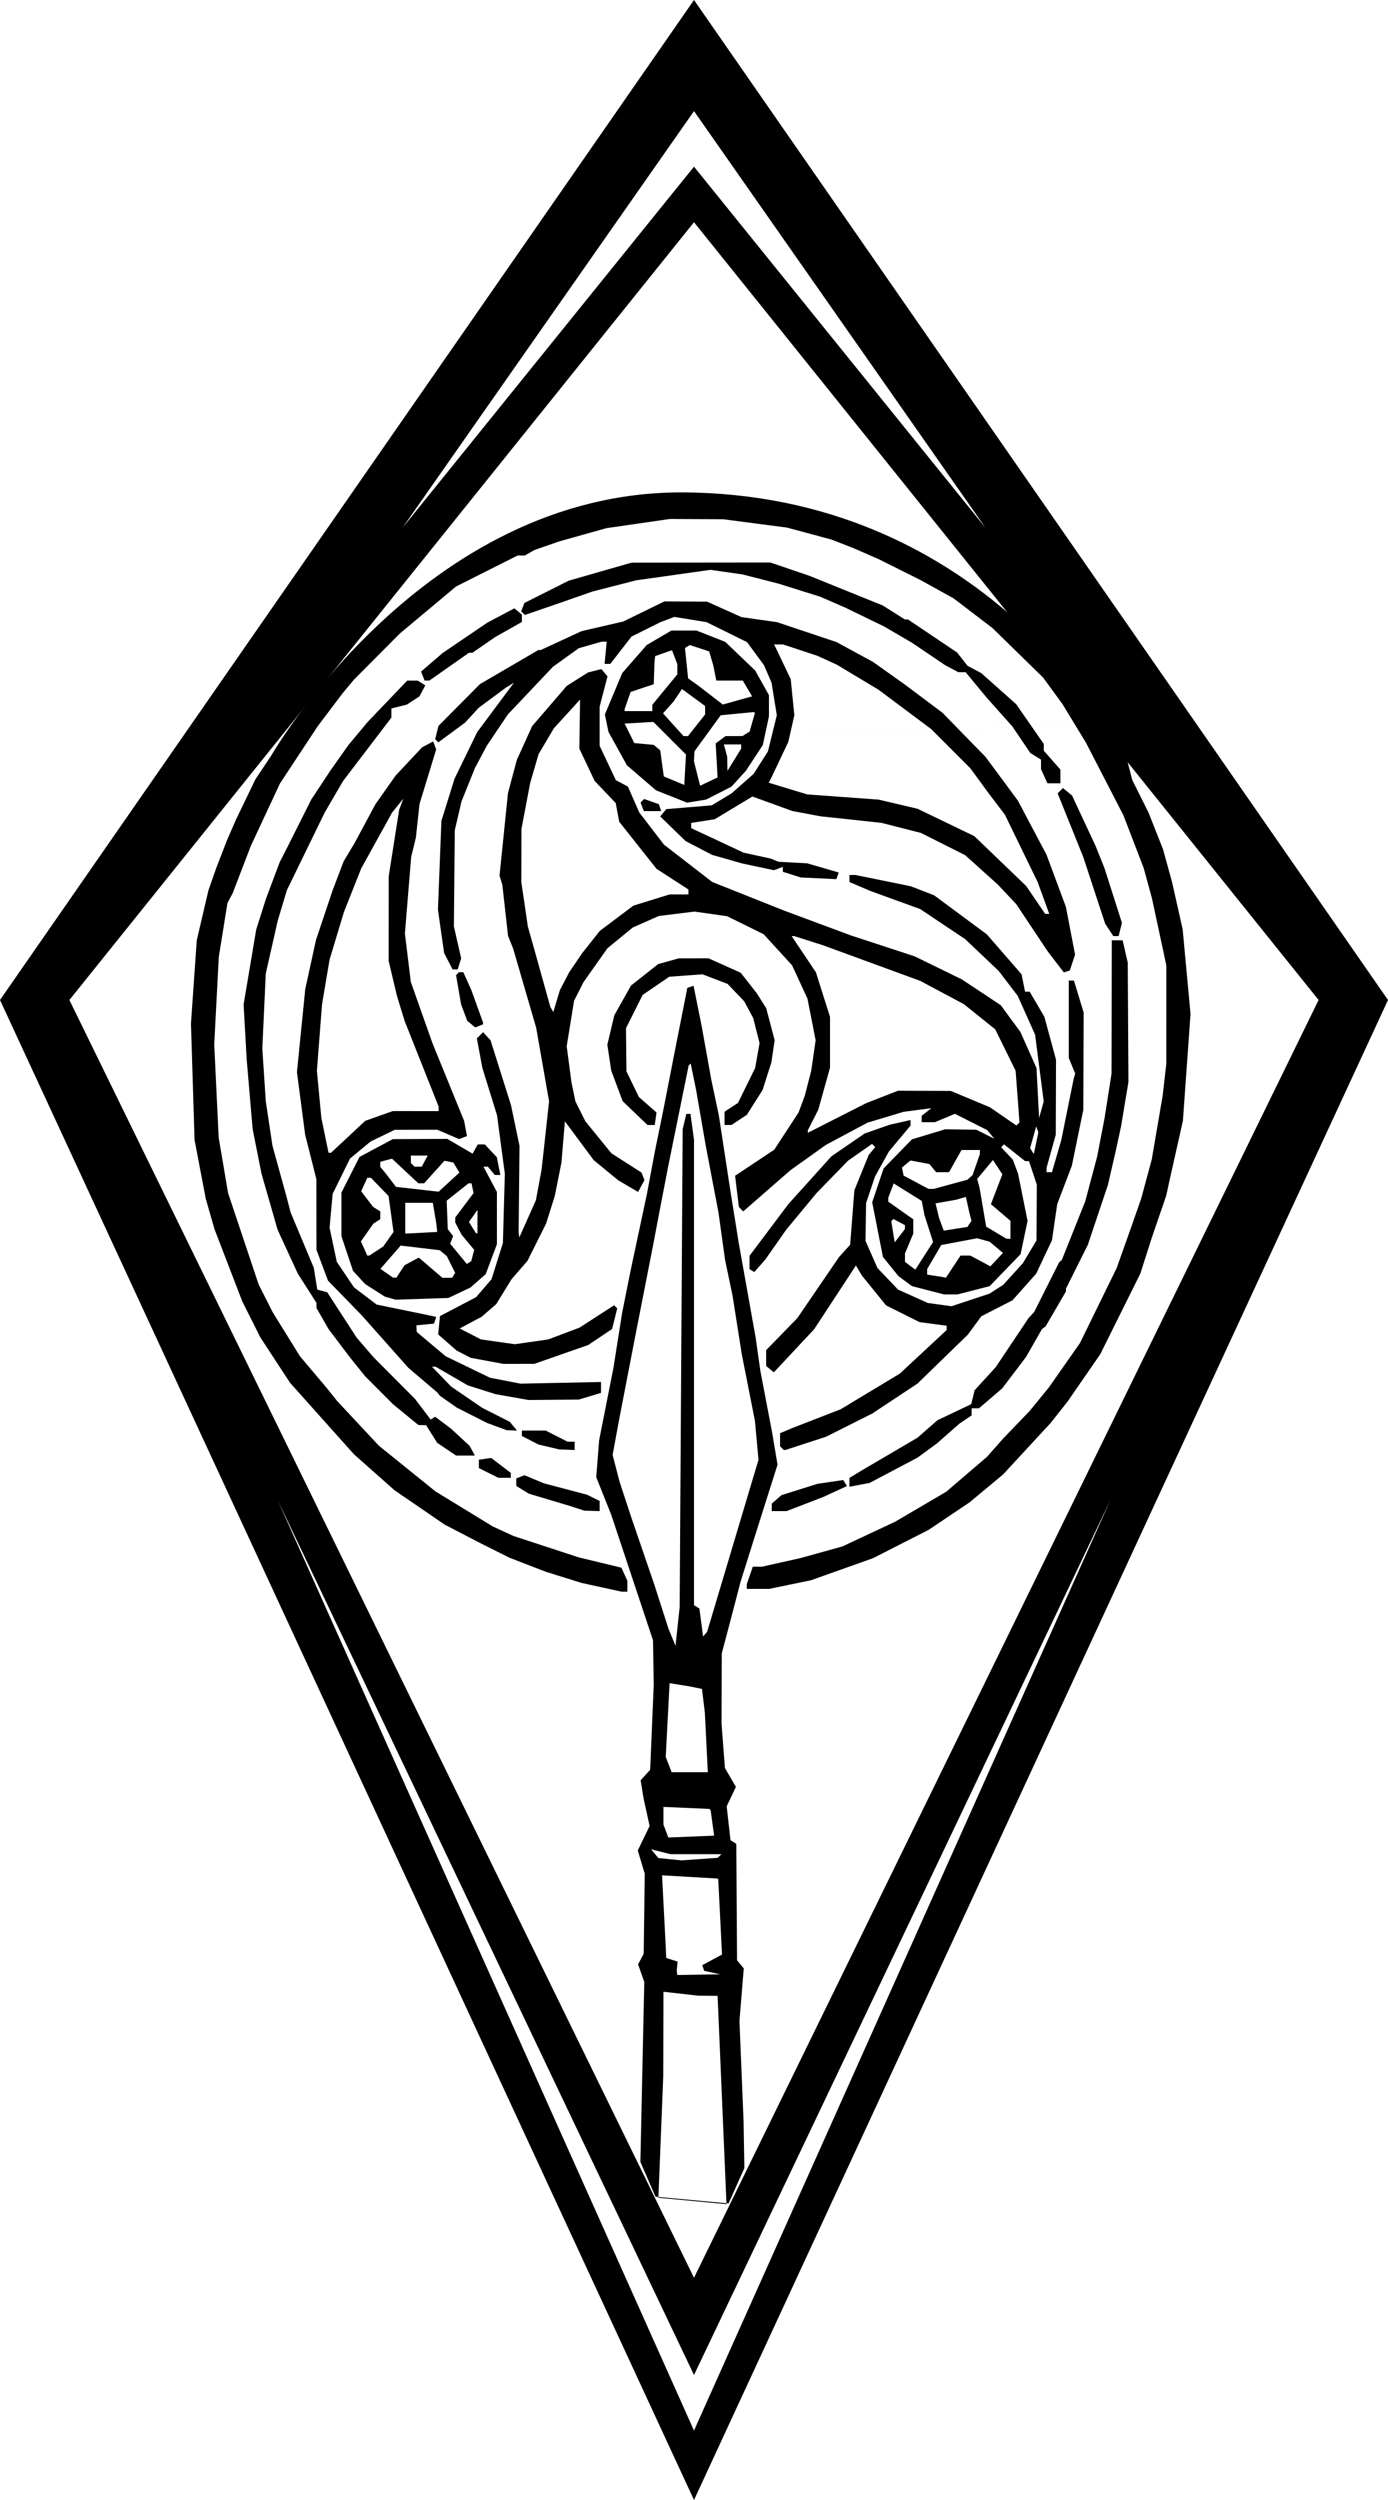 <?xml version="1.0" encoding="UTF-8" standalone="no"?>
<!-- Created with Inkscape (http://www.inkscape.org/) -->

<svg
   width="500"
   height="900"
   viewBox="0 0 500 900"
   version="1.1"
   id="saga_de_billy"
   xml:space="preserve"
   xmlns:xlink="http://www.w3.org/1999/xlink"
   xmlns="http://www.w3.org/2000/svg"
   xmlns:svg="http://www.w3.org/2000/svg"><defs
     id="defs1"><path
       id="contour"
       style="display:inline;opacity:1;mix-blend-mode:normal;fill:#000000;fill-opacity:1;stroke-linejoin:round"
       d="M 250,0 0,360 250,900 500,360 Z M 250,40 355,190 250,60 145,190 Z M 475,360 250,820 25,360 250,80 Z M 400,540 250,875 100,540 250,855 Z" /></defs><g
     id="LDV"
     x="200%"
     width="100%"
     height="100%"
     style="display:inline"><path
       id="path25"
       style="fill:#000000"
       d="m 397.467,260.449 c 0,0 -46.088,-82.654 -151.447,-83.185 -93.565,-0.471 -148.252,94.654 -148.252,94.654 m 0,0 -5.727,8.581 -3.504,7.242 -3.504,7.242 -1.633,3.758 -1.635,3.758 -1.934,5 -1.936,5 -1.4,4 -1.402,4 -2.105,9 -2.105,9 -1.047,15 -1.047,15 0.648,20.924 0.648,20.924 2.014,10.576 2.014,10.576 1.576,5.5 1.578,5.5 5.004,13 5.004,13 3.268,6.5 3.268,6.5 5.344,8.162 5.346,8.162 11.5,12.859 11.5,12.857 7.312,6.48 7.312,6.479 9.02,6.178 9.018,6.176 6.17,3.203 6.168,3.203 5.5,2.756 5.5,2.756 6.5,2.514 6.5,2.516 6.5,2.029 6.5,2.027 7.197,1.572 L 223.895,573 H 224.947 226 v -1.953 -1.951 l -1.078,-2.367 -1.078,-2.367 -7.672,-1.848 -7.672,-1.85 -11.77,-3.857 -11.768,-3.855 -3.732,-1.717 -3.73,-1.717 -10.33,-6.314 -10.328,-6.312 -10.172,-8.211 -10.17,-8.209 -7.5,-8.025 -7.5,-8.027 -2,-2.492 -2,-2.494 -4.725,-5.594 -4.725,-5.596 -4.885,-7.877 -4.885,-7.875 -2.543,-5.02 -2.545,-5.02 -5.514,-16.475 -5.516,-16.477 -1.693,-10 -1.695,-10 -0.799,-16.768 -0.799,-16.768 0.82,-15.732 0.822,-15.732 1.561,-9.715 1.561,-9.717 0.951,-1.783 0.951,-1.785 3.264,-8.5 3.262,-8.5 5.246,-11.227 5.244,-11.227 6.775,-10.273 6.775,-10.273 4.533,-6 4.533,-6 2.012,-2.402 2.012,-2.404 8.264,-8.309 8.266,-8.309 10.131,-8.469 10.131,-8.467 11.104,-5.588 11.105,-5.586 1.264,0.018 1.264,0.016 1.736,-0.992 1.736,-0.992 4.5,-1.562 4.5,-1.562 8.5,-2.381 8.5,-2.379 11.404,-1.646 11.404,-1.648 9.596,0.045 9.596,0.045 11.5,1.504 11.5,1.504 8,2.15 8,2.152 4,1.559 4,1.561 4.5,1.961 4.5,1.961 7.5,3.742 7.5,3.742 6,3.32 6,3.32 7,5.338 7,5.338 9.145,8.934 9.145,8.936 3.484,4.777 3.482,4.775 4.201,6.898 4.201,6.896 6.766,13.104 6.766,13.102 3.654,9.5 3.654,9.5 1.5,5.5 1.5,5.5 2.574,12 2.576,12 -0.004,17.76 -0.002,17.758 -0.66,5.742 -0.66,5.74 -1.961,11.455 -1.961,11.453 -1.902,7.047 -1.904,7.045 -1.926,5.5 -1.926,5.5 -2.49,7 -2.49,7 -6.613,13.5 -6.615,13.5 -5.602,8 -5.604,8 -3.492,4.264 -3.492,4.264 -4.672,4.852 -4.672,4.852 -3,3.385 -3,3.385 -7.311,6.254 -7.309,6.252 -9.191,5.395 -9.189,5.396 -9.5,4.451 -9.5,4.451 -7.5,2.086 -7.5,2.088 -7,1.566 -7,1.566 -1.652,-0.002 -1.652,-0.004 -1.098,3.148 L 269,570.299 V 571.148 572 h 4.043 4.041 l 7.529,-1.555 7.527,-1.555 11.18,-3.973 11.18,-3.975 10,-5.088 10,-5.09 7.396,-4.969 7.396,-4.967 6.031,-5.021 6.033,-5.02 8.57,-9.27 8.572,-9.27 3.059,-3.875 3.059,-3.875 5.873,-8.5 5.873,-8.5 7.209,-14.5 7.211,-14.5 2.08,-6.5 2.08,-6.5 2.574,-7.5 2.572,-7.5 0.881,-4 0.879,-4 2.137,-9.5 2.135,-9.5 1.373,-19.252 1.375,-19.25 -1.422,-15.25 -1.422,-15.248 -1.916,-8.5 -1.914,-8.5 -1.621,-5.887 -1.619,-5.887 -2.619,-6.613 -2.619,-6.613 -2.924,-5.852 -2.924,-5.852 -3.076,-11.924 -7.326,-8.424 M 277.5,202.5 l -25,0.027 -25,0.027 -11.32,3.246 -11.318,3.248 -7.975,4.008 -7.975,4.01 -0.58,1.51 -0.58,1.51 0.652,0.652 0.652,0.65 6.221,-2.133 6.223,-2.135 6,-2.098 6,-2.098 7.836,-2.006 7.836,-2.006 13.383,-1.887 13.381,-1.885 5.781,0.826 5.783,0.828 6.5,1.666 6.5,1.666 7.5,2.352 7.5,2.352 4.5,1.959 4.5,1.957 7,3.398 7,3.396 5,2.918 5,2.918 6,4.053 6,4.053 2.365,1.258 2.363,1.258 h 1.316 1.316 l 3.818,4.617 3.82,4.617 4.586,5.133 4.586,5.133 3.238,4.787 3.238,4.789 1.926,1.201 1.926,1.203 v 1.713 1.713 l 1.16,2.547 L 377.32,282 H 379.66 382 v -2.465 -2.465 l -3,-3.418 -3,-3.416 v -1.205 -1.205 l -4.973,-7.162 -4.971,-7.164 -6.279,-5.584 -6.277,-5.584 -2.48,-1.324 -2.482,-1.326 -1.879,-2.389 -1.881,-2.391 -8.85,-5.951 L 327.076,223 h -0.559 -0.557 l -3.98,-2.512 -3.98,-2.514 -13.25,-5.355 -13.25,-5.357 -7,-2.381 z m -38.135,14 -7.434,3.625 -7.432,3.627 -7.5,1.73 -7.5,1.732 -7.34,3.393 L 194.822,234 h -0.439 -0.438 l -10.521,6.137 -10.52,6.137 -7.473,7.521 -7.473,7.521 -0.6,2.389 -0.6,2.389 0.572,0.572 0.574,0.574 4.797,-3.529 4.797,-3.529 2.5,-2.713 2.5,-2.715 5,-3.691 5,-3.693 1.312,-0.783 1.314,-0.783 -6.596,8.85 -6.594,8.848 -4.1,8.424 -4.1,8.422 -2.363,7.578 -2.361,7.576 -0.625,16 -0.625,16 1.113,7.791 1.115,7.791 1.529,2.959 1.529,2.959 h 0.908 0.906 l 0.637,-2.006 0.637,-2.008 -1.318,-5.742 L 163.5,333.5 l 0.164,-17.305 0.162,-17.303 1.215,-5.197 1.215,-5.195 2.414,-6 2.414,-6 2.129,-4 2.127,-4 3.803,-5.654 3.803,-5.654 8.119,-8.578 8.121,-8.578 4.656,-3.34 4.658,-3.34 4.115,-1.178 L 216.732,231 h 0.91 0.91 l -0.381,4 -0.383,4 h 1.033 1.031 l 3.824,-4.924 3.822,-4.924 5.195,-2.58 5.193,-2.58 2.504,-0.951 2.506,-0.953 5.801,0.938 5.801,0.936 7.303,3.6 7.301,3.6 3.068,4.17 3.066,4.17 1.352,3.145 1.35,3.146 0.947,5.854 0.949,5.855 -1.602,6.5 -1.6,6.5 -2.568,4.035 -2.566,4.035 -4,3.533 -4,3.533 -3.553,2.143 -3.555,2.141 -8.193,0.684 -8.193,0.684 -1.088,1.311 -1.088,1.312 4.551,4.422 4.549,4.422 4.785,2.498 4.785,2.496 5.5,1.564 5.5,1.564 5.666,1.201 5.664,1.201 1.586,-0.609 L 282,312.062 v 0.891 0.893 l 3.25,1.023 3.25,1.025 6.398,0.303 6.398,0.303 0.418,-1.203 0.42,-1.201 -5.688,-1.654 -5.688,-1.652 -5.129,-0.275 -5.131,-0.275 -1.5,-0.594 -1.5,-0.592 -4.799,-1.041 -4.799,-1.043 -9.451,-4.416 L 249,298.137 v -0.941 -0.939 l 4.25,-0.674 4.25,-0.672 6.77,-4.082 6.77,-4.082 7.23,2.621 7.23,2.621 5.051,0.941 5.053,0.943 10.947,1.174 10.949,1.174 7.129,1.818 7.131,1.818 7.969,4.006 7.967,4.006 5.902,5.316 5.902,5.314 3.293,3.5 3.295,3.5 5.662,8.5 5.662,8.5 2.912,3.793 2.914,3.795 1.068,-0.357 1.068,-0.355 0.951,-2.852 0.951,-2.854 -1.656,-8.602 -1.654,-8.604 -3.488,-9.379 -3.486,-9.379 -5.16,-9.746 -5.16,-9.744 -5.82,-7.859 -5.818,-7.857 -7.768,-7.959 -7.766,-7.959 -6.727,-5.041 -6.725,-5.041 -5.775,-4.1 -5.773,-4.102 -6.586,-3.576 -6.584,-3.576 -10.713,-3.584 -10.711,-3.584 -6.391,-0.904 -6.391,-0.906 -6.215,-2.789 -6.217,-2.789 -7.664,-0.045 z m -54.068,2.5 -4.898,2.592 -4.898,2.59 -8,5.432 -8,5.43 -3.904,3.357 -3.902,3.357 0.621,1.621 L 152.938,245 h 0.875 0.873 l 7.121,-5 7.119,-5 h 0.623 0.625 l 4.162,-2.867 4.164,-2.867 4.75,-2.676 4.75,-2.674 v -1.336 -1.336 l -1.352,-1.121 z m 56.559,8 -4.439,2.602 -4.439,2.602 -4.41,5.041 -4.408,5.041 -3.135,7.467 -3.135,7.467 0.654,3.141 0.654,3.141 3.316,6 3.316,6 5.234,4.5 5.234,4.5 5.602,2.23 5.6,2.232 3.445,-0.564 3.443,-0.562 4.557,-2.324 4.555,-2.326 2.592,-2.842 2.59,-2.844 3.055,-4.643 3.053,-4.645 1.105,-5.156 1.105,-5.154 v -3.826 -3.824 l -2.48,-4.439 -2.48,-4.438 -5.402,-5.156 -5.402,-5.156 -5.154,-2.031 L 250.926,227 h -4.535 z m 36.979,5 h 1.613 1.615 l 6.219,2.053 6.219,2.051 3.5,1.604 3.5,1.602 7.5,4.504 7.5,4.504 9.492,7.092 9.49,7.092 7.01,7.01 7.008,7.01 3.5,4.775 3.5,4.773 2.73,3.58 2.732,3.58 5.908,12.135 5.91,12.137 2.096,5.75 2.096,5.75 -0.736,-0.002 -0.736,-0.002 -3.422,-5.021 -3.424,-5.021 -9.334,-8.971 -9.334,-8.971 -10.242,-4.934 -10.244,-4.932 -7,-1.643 -7,-1.643 -12.863,-0.936 -12.865,-0.938 -6.932,-2.105 -6.932,-2.105 0.348,-0.639 0.348,-0.639 3.18,-6.688 3.18,-6.689 1.094,-4.811 1.094,-4.812 -0.652,-6.5 -0.652,-6.5 -2.625,-5.5 -2.625,-5.5 -0.381,-0.75 z m -30.334,0.217 3.479,1.143 3.479,1.141 0.734,2.5 0.734,2.5 0.557,2.75 0.557,2.75 h 4.764 4.766 l 1.682,2.846 1.68,2.844 -5.281,1.471 -5.283,1.471 -4.432,-3.42 -4.434,-3.418 -1.811,-1.283 -1.811,-1.283 -0.564,-5.477 -0.566,-5.477 0.877,-0.527 z m -6.422,1.859 0.961,2.527 0.961,2.527 v 1.82 1.818 l -4.5,5.467 -4.5,5.467 V 254.852 256 h -5 -5 v -0.352 -0.35 l 1.078,-3.092 1.078,-3.092 4.172,-1.4 4.172,-1.4 0.129,-3.908 0.127,-3.906 0.123,-1.152 0.121,-1.152 3.039,-1.059 z m -25.43,6.795 -2.408,0.605 -2.406,0.604 -3.838,2.422 -3.838,2.424 -6.236,7.246 -6.236,7.244 -2.756,6.078 -2.756,6.078 -1.592,5.963 -1.594,5.965 -1.523,14.867 -1.525,14.867 0.504,1.633 0.506,1.633 1.031,9.217 1.031,9.215 0.922,2.285 0.92,2.283 4.154,14.281 4.154,14.283 2.316,13.217 2.316,13.219 -1.342,12.227 -1.344,12.225 -1.025,5.549 -1.025,5.547 -2.998,6.727 -3,6.727 -0.119,-1 -0.117,-1 0.158,-15.5 0.158,-15.5 -1.529,-7.312 -1.529,-7.312 -3.686,-11.688 -3.686,-11.688 -1.348,-1.457 -1.35,-1.457 -1.121,1.121 -1.121,1.121 1.004,5.336 1.002,5.336 2.635,8.5 2.635,8.5 1.404,10.5 1.404,10.5 -0.348,12.5 -0.35,12.5 -2.045,6.5 -2.043,6.5 -2.785,3.242 -2.785,3.24 -6.5,3.404 -6.5,3.402 -0.328,3.301 -0.328,3.299 3.328,2.908 3.328,2.908 2.52,1.305 2.521,1.305 5.912,1.092 5.914,1.094 5.566,-0.01 5.566,-0.01 9.695,-3.389 9.697,-3.387 4.303,-2.885 4.305,-2.885 0.924,-3.709 0.926,-3.711 -0.561,-0.561 -0.561,-0.559 -6.219,4.018 -6.219,4.02 -5.645,2.129 -5.646,2.131 -6,0.863 -6,0.863 -6.111,-0.865 -6.111,-0.865 -3.842,-1.971 -3.842,-1.971 3.953,-2.105 3.953,-2.104 2.623,-2.27 2.623,-2.27 2.773,-4.5 2.773,-4.5 2.865,-3.299 2.865,-3.297 3.348,-6.703 3.35,-6.701 1.574,-5 1.576,-5 1.195,-6 1.197,-6 0.617,-7.41 0.619,-7.408 5.193,6.992 5.195,6.994 4.41,3.613 4.412,3.615 3.578,2.111 3.576,2.111 1.145,-2.139 1.145,-2.137 -0.52,-1.355 -0.52,-1.354 -5.422,-3.469 -5.422,-3.467 -4.707,-5.779 -4.705,-5.777 -1.785,-3.57 -1.785,-3.572 -0.723,-3.5 -0.721,-3.5 -0.848,-6.42 -0.846,-6.422 1.324,-8.188 1.326,-8.188 1.725,-3.393 1.725,-3.391 4.289,-6.061 4.289,-6.059 4.557,-3.734 4.557,-3.734 4.686,-2.072 4.686,-2.072 6.422,-0.797 6.422,-0.797 5.883,0.832 5.883,0.832 6.584,3.24 6.584,3.242 5.117,5.59 5.119,5.59 2.775,6 2.775,6 1.473,7.5 1.471,7.5 -0.797,5.5 -0.799,5.5 -1.16,4.5 -1.16,4.5 -1.117,3 -1.117,3 -4.383,6.703 -4.381,6.705 -7.053,4.688 -7.051,4.688 0.684,5.609 0.682,5.607 0.777,0.812 0.777,0.811 8.51,-7.42 8.51,-7.42 6.377,-4.549 6.379,-4.551 7.5,-4.006 7.5,-4.006 6.5,-1.955 6.5,-1.955 5,-0.658 5,-0.658 -1.75,1.389 -1.75,1.387 V 402.859 404 h 2.377 2.379 l 3.623,-1.514 3.623,-1.514 5.809,2.932 5.809,2.932 1.291,1.557 1.291,1.555 -3.242,-1.617 -3.242,-1.617 -5.607,-0.09 -5.609,-0.09 -6,1.82 -6,1.818 -5.098,5.236 -5.098,5.236 -2.055,6.084 -2.057,6.084 1.936,9.844 1.934,9.844 2.777,3.436 2.775,3.436 2.443,1.812 2.441,1.811 5.799,1.504 5.799,1.502 h 2.402 2.402 l 5.799,-1.49 5.799,-1.49 5.576,-5.76 5.576,-5.76 1.256,-6 1.256,-6 -1.713,-8.5 -1.713,-8.5 -0.936,-2.5 -0.936,-2.5 -2.104,-2.246 -2.105,-2.246 0.518,-0.518 0.518,-0.516 3.791,3.012 3.791,3.014 h 0.701 0.703 l 1.41,4.25 1.41,4.25 -0.059,10.025 -0.061,10.025 -2.439,4.082 -2.441,4.084 -3.529,3.891 -3.529,3.893 -2.471,1.596 -2.471,1.596 -6.865,2.273 -6.867,2.275 -4.279,-0.586 -4.281,-0.588 -5.354,-2.41 -5.354,-2.412 -3.701,-3.871 -3.699,-3.873 -2.158,-4.889 -2.156,-4.887 0.104,-6.816 0.104,-6.814 1.621,-4.797 1.619,-4.797 2.502,-4.5 2.502,-4.5 3.883,-4.639 L 328,405.223 v -1.006 -1.004 l -3.75,0.846 -3.75,0.846 -4.5,1.574 -4.5,1.574 -6,4.113 -6,4.111 -7.762,8.611 -7.76,8.611 -6.99,9.299 L 270,452.098 v 2.393 2.393 l 0.855,0.527 0.854,0.527 1.967,-2.219 1.967,-2.219 3.809,-5.434 3.811,-5.434 5.447,-6.566 5.447,-6.566 5.672,-5.828 5.672,-5.828 4.32,-3.018 4.32,-3.02 0.572,0.572 0.572,0.572 -1.174,1.414 -1.174,1.414 -2.584,6.361 -2.582,6.359 -0.76,9.801 -0.758,9.801 -1.988,2.199 -1.988,2.199 -5.389,7.883 -5.389,7.883 -2.129,3.117 -2.127,3.117 -5.623,5.773 L 276,486.047 v 2.854 2.855 l 1.381,1.145 1.379,1.145 7.271,-7.771 7.27,-7.773 7.514,-11.463 7.516,-11.463 1.084,1.828 1.086,1.826 4.35,5.357 4.348,5.357 6.025,3.01 6.025,3.012 4.875,0.646 4.877,0.646 v 0.781 0.781 l -8.428,7.84 -8.43,7.84 -10.648,6.412 -10.648,6.414 -8.672,3.369 -8.674,3.367 -2.25,0.947 -2.25,0.947 v 2.355 2.354 l 0.666,0.668 0.668,0.666 h 0.303 0.301 l 7.359,-2.402 7.357,-2.402 8.283,-4.164 8.285,-4.164 8.139,-5.385 8.139,-5.385 9.061,-8.799 9.062,-8.799 2.438,-3.314 2.439,-3.314 5.619,-2.885 5.621,-2.883 4.27,-4.803 4.27,-4.801 2.832,-6 2.834,-6 0.945,-6.5 0.945,-6.5 2.639,-6.922 2.637,-6.922 2.066,-10.078 2.066,-10.078 0.057,-17.5 0.057,-17.5 -1.75,-5.75 -1.75,-5.75 H 385.93 385 v 13.936 13.934 l 1.162,2.816 1.16,2.814 -0.287,1 -0.289,1 -2.229,11 -2.227,11 -1.674,5.75 -1.674,5.75 H 377.973 377 v -0.789 -0.791 l 1.662,-5.959 1.662,-5.961 0.043,-13.5 0.045,-13.5 -2.1,-7.729 -2.098,-7.729 -2.648,-4.521 L 370.916,357 H 370.082 369.25 l -0.625,-3.127 -0.627,-3.129 -6.248,-7.184 -6.25,-7.186 -9.5,-7.031 -9.5,-7.031 -4.195,-1.627 -4.193,-1.625 -9.963,-2.031 L 308.186,315 H 307.094 306 v 1.264 1.264 l 3.75,1.602 3.75,1.602 9,3.27 9,3.268 8.096,5.414 8.096,5.412 6.047,5.736 6.049,5.736 3.418,4.479 3.418,4.48 3.127,6.986 3.127,6.988 1.547,12 1.549,12 -0.83,3 -0.832,3 -0.467,-9 -0.469,-9 -2.9,-6.5 -2.9,-6.5 -3.537,-4.816 -3.537,-4.814 -7,-4.641 -7,-4.639 -8.5,-4.152 -8.5,-4.152 -11.5,-3.768 -11.5,-3.768 -12,-4.461 -12,-4.459 -12.963,-5.156 -12.965,-5.156 -8.701,-6.725 -8.703,-6.727 -4.436,-5.783 -4.438,-5.783 -2.053,-4.664 -2.055,-4.664 -2.172,-1.164 -2.174,-1.162 -2.92,-6.174 L 216.002,268.5 216,261.469 v -7.033 l 1.418,-5.465 1.418,-5.465 -1.094,-1.316 z M 146.709,245 l -7.104,7.422 -7.105,7.42 -3.5,4.193 -3.5,4.193 -3.273,4.635 -3.271,4.637 -3.424,5.184 -3.422,5.184 -4.678,9.316 -4.678,9.316 -0.992,1.922 -0.992,1.92 -2.471,6.58 -2.471,6.578 -1.766,5.561 -1.766,5.562 -1.125,6.691 -1.127,6.693 -1.146,6.805 -1.146,6.803 0.559,9.941 0.559,9.943 1.07,12.5 1.072,12.5 1.592,8 1.592,8 2.9,10.105 2.9,10.105 3.641,7.895 3.639,7.895 3.363,5.27 3.361,5.27 v 0.924 0.922 l 2.186,3.809 2.188,3.807 3.783,5 3.781,5 2.781,3.461 2.781,3.461 5.021,5.039 5.023,5.039 4.58,3.75 4.58,3.75 1.398,0.039 1.396,0.037 2,3.176 2,3.174 3.398,2.287 3.396,2.287 h 3.389 3.387 l -0.953,-1.75 -0.953,-1.75 -3.332,-3.082 -3.332,-3.082 -2.867,-2.154 -2.867,-2.154 -0.818,0.506 -0.816,0.504 -2.816,-3.713 -2.814,-3.713 -7.523,-7.555 -7.523,-7.557 -3.008,-3.5 -3.008,-3.5 -5.283,-8.15 -5.283,-8.15 -1.787,-0.467 -1.785,-0.467 -0.629,-3.924 -0.627,-3.922 -4.172,-9.961 -4.174,-9.959 -0.785,-3 -0.783,-3 -2.488,-9 -2.488,-9 -1.203,-8 -1.203,-8 -0.629,-9.5 -0.629,-9.5 0.625,-13.5 0.625,-13.5 2.145,-9.5 2.145,-9.5 1.65,-5.5 1.65,-5.5 6.82,-14 6.818,-14 3.295,-5.648 3.293,-5.648 8.723,-11.439 L 141,258.322 v -1.643 -1.643 l 2.75,-0.676 2.75,-0.678 2.291,-1.484 2.291,-1.482 1.062,-1.986 1.062,-1.984 -1.354,-0.857 -1.354,-0.857 -1.895,-0.016 z m 98.951,3.039 4.17,3.068 4.17,3.066 v 1.52 1.52 l -3.084,3.893 L 247.832,265 h -0.799 -0.801 l -3.699,-4.096 -3.701,-4.096 1.928,-2.154 1.928,-2.154 1.486,-2.23 z m -36.705,3.795 -0.131,8.832 -0.133,8.834 2.76,5.818 2.758,5.818 3.795,3.988 3.795,3.988 0.629,3.355 0.629,3.354 6.711,8.469 6.713,8.471 5.76,3.729 L 248,320.221 V 321.109 322 h -3.395 -3.395 l -6.527,2.016 -6.529,2.018 -6.035,4.537 -6.035,4.537 -3.201,4.041 -3.199,4.039 -2.33,3.434 -2.33,3.434 -1.68,3.223 -1.68,3.223 -1.168,3.92 -1.17,3.918 -0.537,-0.918 L 198.25,362.5 l -2.648,-9.5 -2.646,-9.5 -1.41,-5 -1.408,-5 -1.166,-7.947 -1.168,-7.947 0.023,-9.607 0.023,-9.607 1.566,-8.264 1.568,-8.266 1.516,-5.18 1.516,-5.182 2.742,-4.645 2.742,-4.643 4.729,-5.189 z m 62.545,4.512 0.232,0.143 0.232,0.145 -0.963,3.363 -0.965,3.363 -1.27,0.805 -1.268,0.805 -3.059,0.016 -3.059,0.016 -1.791,1.309 -1.789,1.309 0.35,6.127 0.348,6.129 -3.148,1.498 -3.146,1.498 -1.104,-4.377 -1.102,-4.377 0.072,-1.809 0.072,-1.807 4.74,-6.5 4.74,-6.5 5.938,-0.578 z m -36.137,3.537 5.873,5.875 5.875,5.873 -0.307,5.48 -0.305,5.48 -3.689,-1.537 -3.689,-1.537 -0.646,-4.709 -0.648,-4.707 -1.168,-0.969 -1.166,-0.969 -3.496,-0.332 L 228.5,267.5 l -1.752,-3.5 -1.752,-3.5 5.184,-0.309 z m -79.334,7.031 -2,1.07 -2,1.07 -4.766,5.086 -4.764,5.086 -3.621,5.137 -3.621,5.137 -3.764,7 -3.762,7 -1.959,3.268 -1.959,3.27 -1.992,5.23 -1.992,5.232 -3,8.934 -2.998,8.934 -1.936,8.861 -1.934,8.863 -1.498,14.938 -1.498,14.936 1.482,11.268 1.48,11.268 2.02,8 2.02,8 0.016,12.713 0.016,12.713 2.074,5.545 2.076,5.545 6.072,6.242 6.072,6.242 8.412,9.463 8.414,9.465 5.189,4.414 5.189,4.414 0.5,0.623 0.5,0.621 3.049,2.131 3.049,2.131 5.422,2.748 5.422,2.748 3.529,1.301 3.529,1.301 1.873,0.07 1.871,0.07 -1.309,-1.578 -1.311,-1.578 -4.951,-2.51 -4.953,-2.51 -5.611,-3.84 -5.609,-3.842 -3.445,-3.57 L 155.607,492 h 0.643 0.643 l 5.805,3.365 5.803,3.367 5,1.582 5,1.582 5.934,1.053 5.934,1.051 9.066,-0.076 9.066,-0.078 4,-1.205 4,-1.205 v -1.959 -1.961 l -14.5,0.301 -14.5,0.299 -5.5,-1.068 -5.5,-1.066 -8,-3.875 -8,-3.877 -5.193,-4.363 -5.191,-4.365 -0.059,-1.188 -0.057,-1.186 3.174,-0.314 3.172,-0.312 0.398,-1.213 0.398,-1.213 -2.322,-0.49 -2.32,-0.49 -8.406,-1.725 -8.406,-1.727 -4.094,-3.104 -4.094,-3.105 -3.084,-4.582 -3.086,-4.584 -1.303,-6.141 -1.303,-6.143 0.553,-6.098 0.553,-6.098 3.131,-6.359 3.129,-6.359 3.705,-3.061 3.705,-3.062 4.34,-2.105 4.34,-2.107 7.66,-0.019 7.66,-0.019 3.947,1.684 3.947,1.684 1.414,-0.543 1.416,-0.543 -0.518,-2.738 -0.516,-2.738 -5.711,-14 -5.709,-14 -3.889,-11 -3.889,-11 -1.066,-8.711 -1.066,-8.711 1.129,-13.789 1.127,-13.789 0.852,-3.5 0.854,-3.5 0.643,-6 0.643,-6 3.01,-9.861 3.012,-9.863 -0.551,-1.432 z M 260.768,268 H 263.883 267 l -0.006,0.75 -0.004,0.75 -2.465,4 -2.463,4 -0.045,-2.5 -0.045,-2.5 -0.604,-2.25 z m 122.148,15.686 -0.961,0.961 -0.961,0.961 4.609,11.445 4.611,11.447 3.947,12 3.945,12 1.469,2.25 1.471,2.25 h 0.957 0.957 l 0.6,-2.385 0.598,-2.385 -3.15,-9.865 -3.152,-9.865 -1.607,-4 -1.605,-4 -4.229,-9.051 -4.227,-9.049 -1.637,-1.357 z M 145.312,287.5 l -0.76,2 -0.762,2 -1.883,12 -1.885,12 -0.012,15.188 -0.012,15.189 1.492,6.311 1.494,6.312 1.402,4.561 1.402,4.561 6.104,15.361 L 158,398.342 V 399.172 400 l -8.25,-0.006 -8.25,-0.004 -4.965,1.754 -4.963,1.756 -6.164,5.75 -6.162,5.75 h -0.447 -0.445 l -1.293,-6.25 -1.293,-6.25 -0.809,-8.5 -0.807,-8.5 0.932,-12 0.932,-12 1.35,-8 1.35,-8 2.598,-8.613 2.6,-8.613 3.115,-7.842 3.115,-7.844 5.557,-10.043 5.559,-10.045 2.027,-2.5 z m 86.727,0.127 -0.643,0.645 -0.645,0.643 0.594,1.543 0.592,1.543 h 3.115 3.113 l -0.414,-1.25 -0.416,-1.25 -2.648,-0.936 z M 285.178,337 h 0.473 0.475 l 5.188,1.654 5.188,1.654 17.479,6.398 17.479,6.396 7.881,4.199 7.881,4.197 5.641,4.527 5.641,4.527 3.674,7.455 3.674,7.457 0.699,9.311 0.697,9.312 -0.551,0.551 -0.553,0.553 -4.787,-3.295 -4.789,-3.293 -7.031,-2.934 -7.033,-2.932 -9.5,-0.037 -9.5,-0.037 -5.756,2.24 -5.756,2.242 -10.494,5.332 L 291,407.812 v -0.445 -0.447 l 1.885,-3.709 1.885,-3.711 2.115,-7.564 2.115,-7.562 v -9.135 -9.135 l -2.535,-8.027 -2.535,-8.025 -4.377,-6.525 z m 115.322,1.5 -0.043,24 -0.045,24 -1.252,8 -1.254,8 -1.355,7 -1.354,7 -2.133,8 -2.133,8 -4.197,10.5 -4.197,10.5 -0.518,0.5 -0.52,0.5 -4.475,8.902 -4.473,8.902 -1.027,1.111 -1.025,1.111 -5.891,8.807 -5.893,8.807 -3.814,4.18 -3.816,4.18 -0.615,2.5 -0.615,2.5 -6.09,2.898 -6.09,2.9 -3.588,3.139 -3.588,3.141 -10,5.869 -10,5.869 -2.25,1.365 -2.25,1.365 v 1.588 1.588 l 3.619,-0.68 3.621,-0.678 8.629,-4.553 8.631,-4.551 3.5,-2.559 3.5,-2.559 4.064,-3.572 4.064,-3.572 2.186,-1.471 L 350,509.559 V 508.279 507 h 1.32 1.32 l 4.184,-3.582 4.186,-3.582 4.303,-5.668 4.303,-5.668 2.855,-5 2.855,-5 0.67,-0.5 0.668,-0.5 3.668,-6.303 L 384,464.893 v -0.498 -0.498 l 3.943,-7.904 3.945,-7.904 3.617,-10.793 3.619,-10.795 1.383,-6 1.385,-6 0.975,-4.5 0.975,-4.5 1.328,-8 1.33,-8 -0.127,-21.5 -0.127,-21.5 -0.918,-4 -0.918,-4 h -1.955 z m -145.25,6.5 -5.375,0.006 -5.375,0.006 -3.703,1.027 -3.703,1.029 -4.898,3.871 -4.898,3.871 -3,5.346 -3.002,5.344 -1.256,5.285 -1.256,5.285 0.701,4.676 0.701,4.676 2.059,5.502 2.061,5.504 4.473,4.287 L 233.25,405 h 1.305 1.307 l 0.318,-2.25 0.32,-2.25 -3.182,-2.795 -3.182,-2.793 -2.234,-4.613 -2.232,-4.613 -0.086,-7.77 -0.084,-7.77 3,-5.984 3,-5.986 4.799,-3.277 4.799,-3.277 5.986,-0.434 5.984,-0.434 4.508,1.723 4.506,1.721 3.016,3.15 3.016,3.152 1.6,3 1.6,3 1.152,4.5 1.154,4.5 -0.797,4.5 -0.799,4.5 -3.088,6.277 -3.088,6.275 -2.424,1.588 L 261,400.23 V 402.615 405 l 1.25,-0.008 1.25,-0.006 2.768,-1.824 2.768,-1.826 2.838,-4.475 2.838,-4.477 1.576,-4.943 1.576,-4.941 0.596,-4 0.598,-4 -1.521,-5.777 -1.523,-5.775 -1.727,-2.725 -1.727,-2.723 -2.869,-3.654 -2.869,-3.654 -5.785,-2.596 z m -89.916,5 -0.525,0.525 -0.525,0.525 0.898,5.225 0.898,5.225 1.113,3 1.115,3 1.443,1.182 1.443,1.182 1.402,-0.539 L 174,368.785 v -0.355 -0.355 l -2.088,-5.787 -2.088,-5.787 -1.459,-3.25 -1.459,-3.25 h -0.787 z m 84.504,4.887 -1.119,0.373 -1.119,0.373 -2.266,11.434 -2.266,11.434 -2.049,10.5 -2.049,10.5 -1.531,7.5 -1.531,7.5 -1.4,7.5 -1.4,7.5 -2.984,14 -2.982,14 -1.506,7.5 -1.504,7.5 -1.582,10 -1.582,10 -2.572,13 -2.57,13 -0.52,6.652 -0.52,6.654 2.664,6.658 2.664,6.658 7.559,22.688 7.559,22.689 0.135,8 0.135,8 -0.648,15.309 -0.648,15.311 -1.717,1.895 -1.715,1.896 0.539,3.295 0.539,3.295 1.078,4.928 1.078,4.928 -2.135,4.41 -2.135,4.41 1.26,4.162 1.258,4.162 -0.188,14.43 -0.189,14.432 -1.012,1.891 -1.012,1.891 1.117,3.178 1.115,3.18 -0.701,32.389 -0.699,32.389 5.436,12.53 26.336,2.422 L 268.146,780.5 268,772 l -0.146,-8.5 -0.742,-18 -0.74,-18 0.779,-9.439 0.781,-9.438 -1.213,-1.461 -1.213,-1.461 -0.135,-20.969 -0.135,-20.969 -1.041,-0.643 -1.043,-0.645 -0.689,-6.098 -0.689,-6.1 1.662,-3.5 1.66,-3.502 -1.977,-3.389 -1.975,-3.389 -0.613,-8 -0.613,-8 0.039,-12.615 0.039,-12.617 2.082,-7.883 2.08,-7.885 1.299,-5 1.297,-5 2.676,-8.5 2.676,-8.5 3.992,-12.604 3.994,-12.604 -0.99,-5.896 -0.99,-5.896 -2.105,-11 -2.104,-11 -0.85,-6 -0.85,-6 -3.041,-17 -3.039,-17 -1.523,-9.5 -1.523,-9.5 -2.068,-13.5 -2.068,-13.5 -1.375,-6.5 -1.373,-6.5 -1.707,-9.5 -1.705,-9.5 -1.471,-7.307 z m -1.033,27.975 0.988,4.82 0.99,4.818 1.727,10 1.727,10 2.289,12 2.291,12 1.182,8.5 1.18,8.5 1.359,6.5 1.359,6.5 1.652,10.5 1.652,10.5 2.373,12 2.371,12 0.646,7 0.646,7 -9.266,31 -9.264,31 -0.719,0.812 -0.717,0.812 -0.666,-5.021 -0.666,-5.021 -0.971,-0.6 L 250,577.883 V 494.08 410.279 L 249.363,405.639 248.729,401 h -0.748 -0.748 l -0.656,2.75 -0.656,2.75 -0.543,86 -0.541,86 -0.746,7 -0.746,7 -1.242,-3 -1.242,-3 -2.57,-8 -2.568,-8 -4.287,-12.5 -4.285,-12.5 -1.967,-6 -1.969,-6 -1.268,-4.861 -1.268,-4.861 1.227,-6.639 1.227,-6.639 2.902,-15 2.902,-15 3.141,-16 3.141,-16 1.332,-7 1.332,-7 1.449,-7.5 1.451,-7.5 3.645,-17.953 3.645,-17.951 0.367,-0.367 z M 373.281,405.5 l 0.383,1.066 0.381,1.068 -0.814,3.922 -0.816,3.924 -0.67,-1.084 -0.67,-1.084 1.104,-3.906 z m -212.137,4.5 -9.822,0.047 -9.822,0.047 -6,3.203 -6,3.203 -3.25,6.404 -3.25,6.406 v 7.877 7.875 l 2.082,6.219 2.082,6.219 2.168,2.369 2.168,2.371 3.555,2.268 3.555,2.27 1.945,0.557 1.945,0.557 9.5,-0.309 9.5,-0.309 3.994,-1.887 3.994,-1.887 2.74,-2.402 2.742,-2.402 2.014,-5.385 L 179,447.926 v -9.41 -9.41 L 176.58,424.553 174.158,420 h 0.799 0.799 l 1.244,1.5 1.244,1.5 h 1.004 1.002 l -0.641,-3.201 -0.641,-3.203 -2.158,-2.297 L 174.652,412 h -1.277 -1.275 l -0.932,1.664 -0.932,1.664 -4.547,-2.664 z m 185.225,4 H 349.684 353 l -0.016,0.75 -0.014,0.75 -1.318,3.781 -1.316,3.783 -0.918,0.818 -0.918,0.82 -6.066,1.648 L 336.369,428 h -0.949 -0.951 l -4.484,-2.395 -4.484,-2.396 -0.293,-1.445 -0.293,-1.447 1.531,-1.271 1.533,-1.271 3.41,0.641 3.41,0.639 1.223,1.475 1.223,1.473 h 2.314 2.314 l 2.248,-4 z M 148,416 h 3.035 3.035 L 153,418 l -1.07,2 h -1.299 -1.297 L 148.666,419.334 148,418.666 v -1.332 z m -6.777,1.129 4.742,4.436 4.742,4.436 h 1.031 1.029 l 3.67,-4.062 3.672,-4.062 1.588,0.312 1.588,0.312 1.107,1.803 1.107,1.803 -3.734,3.447 -3.736,3.447 -1.264,-0.137 -1.266,-0.137 -6.432,-0.729 -6.43,-0.727 -1.82,-2.387 L 139,422.5 l -1,-1.207 -1,-1.209 v -0.926 -0.926 l 2.111,-0.551 z m 216.471,0.475 1.693,2.584 1.693,2.582 -2.062,5.365 -2.062,5.365 3.521,3 3.523,3 v 3.25 3.25 l -0.75,-0.045 -0.75,-0.043 -3.627,-2.164 -3.627,-2.162 -1.199,-7.043 -1.199,-7.043 -0.424,-1.537 -0.424,-1.539 2.848,-3.41 z M 132.32,424 h 0.645 0.643 l 3.18,3.281 3.182,3.281 0.893,6.469 0.893,6.469 -1.852,2.617 -1.852,2.619 -2.49,1.631 L 133.07,452 h -0.375 -0.375 l -1.158,-2.543 -1.158,-2.543 2.248,-3.207 L 134.5,440.5 l 1.25,-0.799 1.25,-0.801 V 437.5 436.1 l -1.285,-0.801 -1.287,-0.799 -2.162,-2.818 -2.16,-2.818 1.107,-2.432 z m 36.467,2 h 0.533 0.533 l 0.373,1.75 0.373,1.75 -3.301,4.395 L 164,438.287 v 0.922 0.922 l 1.148,2.186 1.148,2.184 2.266,2.725 2.264,2.723 -0.533,2.041 -0.535,2.043 -0.799,0.494 -0.799,0.494 -2.998,-3.641 -3,-3.639 0.531,-1.383 0.531,-1.383 -0.961,-1.238 -0.961,-1.236 -0.195,-5.131 -0.195,-5.131 3.938,-3.119 z m 153.146,0.041 5.055,3.143 5.055,3.143 0.496,2.586 0.496,2.588 1.545,4.812 1.547,4.814 -3.168,4.936 -3.168,4.938 -0.145,-0.031 -0.146,-0.033 -1.75,-1.328 -1.75,-1.328 v -1.518 -1.518 l 1.5,-3.59 1.5,-3.59 v -2.553 -2.553 l -4.5,-3.172 -4.5,-3.172 v -0.742 -0.742 l 0.967,-2.545 z m 26,4.846 0.627,2.807 0.625,2.807 0.385,1.5 0.385,1.5 -0.729,1.098 -0.727,1.1 -4.27,0.666 -4.27,0.666 -0.834,-2.264 -0.834,-2.266 -0.639,-2.641 -0.637,-2.641 3.74,-0.662 3.742,-0.664 1.717,-0.502 z M 146,433 h 4.955 4.955 l 0.631,3.75 0.633,3.75 0.162,1.5 0.164,1.5 -5.75,0.301 -5.75,0.299 v -5.549 z m 26,2.555 V 439.777 444 h -0.26 -0.26 l -1.271,-2.037 -1.271,-2.035 1.531,-2.188 z m 149.828,3.283 2.086,1.117 2.086,1.115 -0.021,0.715 -0.023,0.715 -1.826,2.375 -1.826,2.375 -0.621,-3.822 -0.619,-3.822 0.383,-0.385 z m 30.15,6.939 2.26,0.619 2.262,0.619 2.396,2.021 2.396,2.021 -2.264,2.41 -2.264,2.41 -3.617,-1.939 L 349.529,452 h -1.75 -1.75 l -2.648,4 -2.646,4 -0.617,-0.15 -0.617,-0.148 -2.75,-0.418 -2.75,-0.416 v -1.006 -1.006 l 2.531,-4.32 2.533,-4.32 6.457,-1.219 z m -207.639,2.625 7.025,0.84 7.027,0.838 1.283,1.064 1.283,1.066 1.504,3.016 1.506,3.016 -0.543,0.879 L 162.883,460 h -1.762 -1.762 l -4.244,-3.635 -4.246,-3.633 -2.57,1.375 -2.568,1.375 -1.48,2.26 -1.48,2.258 -0.635,-0.053 -0.635,-0.053 -2.227,-1.553 -2.227,-1.555 3.646,-4.193 z M 188,515 v 0.975 0.975 l 2.967,1.533 2.969,1.535 3.781,0.891 3.783,0.891 2.75,0.102 L 207,522 v -1.5 -1.5 h -1.289 -1.287 l -3.924,-2 -3.924,-2 h -4.287 z m -11.041,9.867 -2.23,0.316 L 172.5,525.5 v 1.5 1.5 l 3.5,1.748 3.5,1.748 2.25,0.002 L 184,532 v -0.881 -0.881 l -3.521,-2.686 z m 11.992,6.215 -1.477,0.566 -1.475,0.566 v 1.369 1.369 l 2.25,1.387 2.25,1.385 7.5,2.242 7.5,2.24 2.5,0.816 2.5,0.818 2.75,0.08 L 216,544 v -1.83 -1.832 l -2.25,-1.115 -2.25,-1.113 -7.822,-2.072 -7.822,-2.07 -3.453,-1.443 z m 114.812,1.727 -4.633,0.68 -4.631,0.68 -6.5,2.047 -6.5,2.047 -1.75,1.523 -1.75,1.525 V 542.654 544 h 2.672 2.672 l 6.578,-2.531 6.578,-2.529 4.301,-1.982 4.303,-1.98 -0.67,-1.084 z m -62.557,73.141 3.646,0.582 3.646,0.584 2.189,0.445 2.189,0.447 0.514,4.246 0.514,4.246 0.537,10.75 0.537,10.75 h -6.516 -6.514 l -1.066,-2.75 -1.064,-2.75 0.693,-13.275 z M 239,650.484 l 8.25,0.363 8.25,0.363 0.246,0.225 0.246,0.223 0.629,4.59 0.629,4.592 -8.248,0.33 -8.246,0.33 -0.879,-2.314 L 239,656.869 v -3.191 z m -4.461,15.256 3.48,0.879 L 241.5,667.5 h 9.201 9.201 l -0.701,0.662 -0.701,0.662 -6.5,0.457 -6.5,0.457 -4.172,-0.424 -4.172,-0.422 -1.309,-1.576 z m 3.961,9.371 10,0.582 10,0.584 0.117,0.111 0.115,0.111 0.68,13.568 0.678,13.568 -3.551,1.912 -3.553,1.912 0.34,1.02 0.338,1.02 2.918,0.631 2.918,0.633 -7.75,0.117 L 244,711 l -0.115,-0.75 -0.115,-0.75 0.164,-1.668 0.164,-1.666 -2.049,-0.65 L 240,704.865 239.9,702.682 239.801,700.5 239.15,687.805 Z m 0.5,41.92 6.25,0.707 6.25,0.707 3.5,0.027 3.5,0.027 1.602,37.5 1.602,37.5 -24.535,-2.301 0.877,-21.85 0.877,-21.85 0.039,-15.234 z" /><use
       xlink:href="#contour"
       x="0"
       y="0"
       id="use3"
       style="display:inline;opacity:1;mix-blend-mode:normal;fill:none;fill-opacity:1;stroke:none;stroke-opacity:1" /></g></svg>
